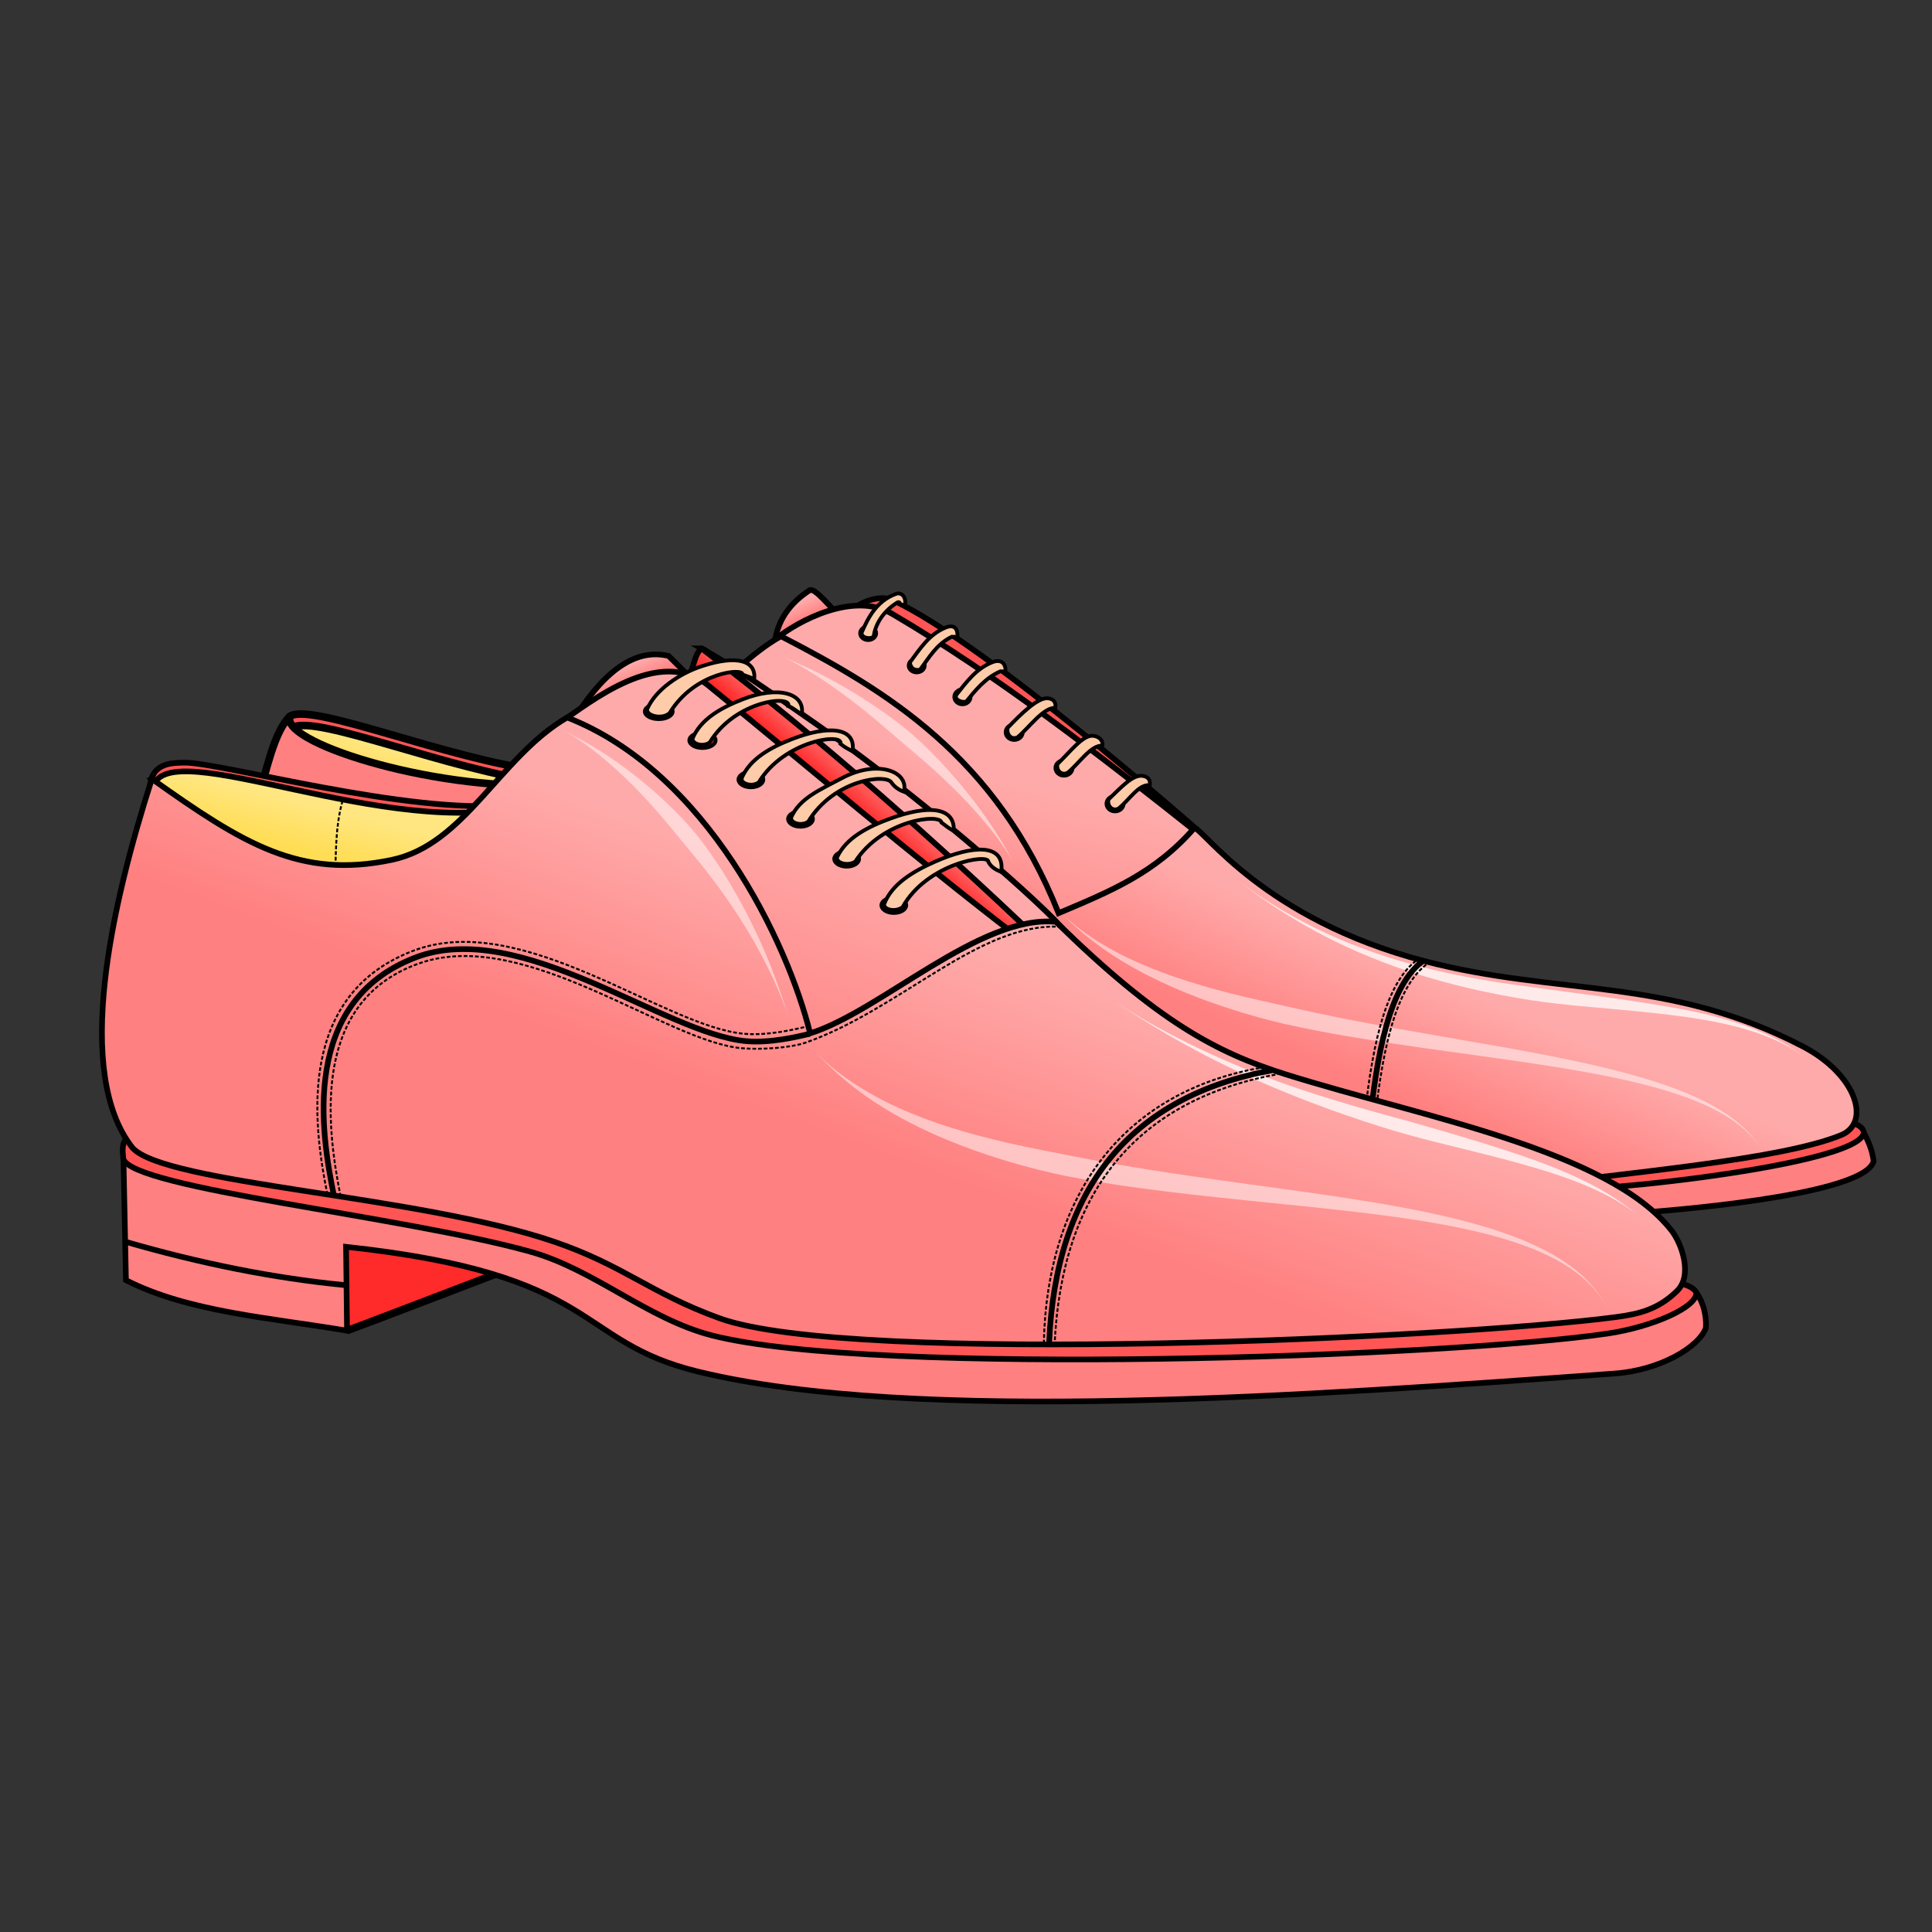 <svg xmlns="http://www.w3.org/2000/svg" xmlns:xlink="http://www.w3.org/1999/xlink" cursor="default" viewBox="0 0 256 256">
    <rect x="0" y="0" width="256" height="256" fill="#333333" stroke="none"/>
    <defs>
        <linearGradient id="innoGrad1">
            <stop offset="0" stop-color="#ff8080"/>
            <stop offset="1" stop-color="#faa"/>
        </linearGradient>
        <linearGradient id="innoGrad2">
            <stop offset="0" stop-color="#ffe680"/>
            <stop offset="1" stop-color="#fd5"/>
        </linearGradient>
        <linearGradient id="innoGrad3">
            <stop offset="0" stop-color="#ff2a2a"/>
            <stop offset="1" stop-color="#f55"/>
        </linearGradient>
        <linearGradient id="linearGradient1199" x1="427.61" x2="429.315" y1="913.466" y2="911.509" gradientTransform="translate(-314.643 -10.357)" gradientUnits="userSpaceOnUse" xlink:href="#innoGrad3"/>
        <linearGradient id="linearGradient1207" x1="354.286" x2="352.857" y1="912.987" y2="918.791" gradientTransform="translate(-314.643 -10.357)" gradientUnits="userSpaceOnUse" xlink:href="#innoGrad2"/>
        <linearGradient id="linearGradient1215" x1="448.571" x2="459.107" y1="965.934" y2="937.719" gradientTransform="translate(-314.643 -10.357)" gradientUnits="userSpaceOnUse" xlink:href="#innoGrad1"/>
        <linearGradient id="linearGradient1223" x1="418.304" x2="431.518" y1="953.166" y2="918.791" gradientTransform="translate(-314.643 -10.357)" gradientUnits="userSpaceOnUse" xlink:href="#innoGrad1"/>
        <linearGradient id="linearGradient1249" x1="371.799" x2="370.473" y1="907.09" y2="912.267" gradientTransform="translate(-314.643 -10.357)" gradientUnits="userSpaceOnUse" xlink:href="#innoGrad2"/>
        <linearGradient id="linearGradient1259" x1="400.855" x2="399.711" y1="896.706" y2="894.057" gradientTransform="translate(-314.643 -10.357)" gradientUnits="userSpaceOnUse" xlink:href="#innoGrad1"/>
        <linearGradient id="linearGradient1342" x1="475.684" x2="482.199" y1="941.527" y2="926.475" gradientTransform="translate(-314.643 -10.357)" gradientUnits="userSpaceOnUse" xlink:href="#innoGrad1"/>
        <linearGradient id="linearGradient1350" x1="448.823" x2="456.021" y1="939.036" y2="912.077" gradientTransform="translate(-314.643 -10.357)" gradientUnits="userSpaceOnUse" xlink:href="#innoGrad1"/>
        <linearGradient id="linearGradient1425" x1="422.181" x2="421.17" y1="888.465" y2="886.318" gradientTransform="translate(-314.643 -10.357)" gradientUnits="userSpaceOnUse" xlink:href="#innoGrad1"/>
    </defs>
    <g transform="translate(0 -796.362)">
        <path fill="#f55" fill-rule="evenodd" stroke="#000" stroke-width=".75" d="M112.083 877.666s3.521-3.05 6.377-1.705c12.392 5.835 40.28 30.431 40.28 30.431z"/>
        <path fill="url(#linearGradient1425)" fill-rule="evenodd" stroke="#000" stroke-width=".75" d="M102.645 881.58c.348-2.981 2.027-5.321 4.64-7.008.623-.402 2.663 2.132 4.293 3.82z"/>
        <path fill="url(#linearGradient1350)" fill-rule="evenodd" stroke="#000" stroke-width=".75" d="M102.893 880.95c2.678-2.179 10.114-6.3 15.277-3.275 14.003 8.206 27.437 18.672 40.976 29.43-4.131 7.357-13.57 9.827-20.546 14.566z"/>
        <path fill="#ff8080" fill-rule="evenodd" stroke="#000" stroke-width=".75" d="M215.119 957.215c11.365-.755 32.189-2.954 33.146-7.008-.192-1.535-.727-2.653-1.386-3.954-13.406-4.157-45.026 3.417-39.904 6.732z"/>
        <path fill="#f55" fill-rule="evenodd" stroke="#000" stroke-width=".75" d="M205.714 953.657c-2.154 1.535 40.912-2.53 41.25-7.232-.12-.972-1.492-1.363-3.393-1.741-5.816.292-48.266 7.03-37.857 8.973z"/>
        <path fill="url(#linearGradient1342)" fill-rule="evenodd" stroke="#000" stroke-width=".75" d="M200.536 953.746c14.522-1.96 35.368-3.667 43.419-6.978 4.011-1.65 2.044-8.052-5.116-11.772-17.817-9.256-32.325-6.633-50.134-11.295-21.251-5.562-29.17-17.428-30.446-17.633-5.256 6.051-11.252 8.438-17.991 11.294-8.304-20.846-22.87-29.493-36.786-36.696-3.93 2.199-7.353 5.916-10.982 9.018 34.368 22.9 55.873 57.898 108.036 64.062z"/>
        <path fill="#fff" d="M140.468 917.158c1.658 1.719 4.13 4.087 8.322 6.621 4.154 2.511 8.874 4.498 13.602 6.062 3.031 1.002 5.8 1.74 7.632 2.157 5.482 1.247 11.725 2.273 21.425 3.626 9.377 1.307 19.085 2.549 26.69 4.517 4.042 1.046 7.223 2.223 9.699 3.588 3.312 1.826 4.952 3.775 5.801 5.444-.845-1.662-2.39-3.689-5.654-5.697-2.44-1.502-5.597-2.847-9.634-4.086-7.586-2.327-17.305-3.958-26.62-5.57-10.173-1.761-15.26-2.744-21.19-4.093-1.771-.403-4.596-1.002-7.598-1.767-4.735-1.208-9.511-2.724-13.801-4.825-4.285-2.098-7.044-4.287-8.674-5.977z" opacity=".5"/>
        <path fill="#fff" d="M163.45 912.607c5.264 4.09 12.036 8.533 21.693 11.942 7.856 2.772 15.566 4.063 19.181 4.555.59.08 1.25.162 1.98.247 4.81.56 12.317.99 18.674 2.007 7.4 1.184 11.625 3.096 14.467 5.301-2.89-2.241-6.809-4.436-14.312-6.11-5.518-1.23-14.652-2.363-18.612-2.908 3.614.497-5.576-.766-1.961-.269-3.556-.483-11.275-1.37-19.13-3.707-4.444-1.322-8.642-2.998-12.64-5.09-3.963-2.073-7.117-4.241-9.34-5.968z" opacity=".75"/>
        <path fill="none" stroke="#000" stroke-dasharray=".5,.25" stroke-width=".25" d="M182.028 946.37c.923-9.585 2.618-19.308 7.322-22.455"/>
        <path fill="none" stroke="#000" stroke-width=".75" d="M181.429 946.023c.922-9.585 2.618-19.308 7.321-22.455"/>
        <path fill="none" stroke="#000" stroke-dasharray=".5,.25" stroke-width=".25" d="M180.676 945.855c.923-9.585 2.618-19.308 7.322-22.455"/>
        <path fill="url(#linearGradient1259)" fill-rule="evenodd" stroke="#000" stroke-width=".75" d="M92.89 887.83c-1.273-1.675-2.792-3.037-4.293-4.545-3.978-.968-8.052 1.362-12.248 7.892z"/>
        <path fill="#f55" fill-rule="evenodd" stroke="#000" d="M38.482 891.224c-5.783 10.032 38.804 17.801 33.192 7.254-12.359-1.51-29.961-8.933-33.192-7.254z"/>
        <path fill="url(#linearGradient1249)" fill-rule="evenodd" stroke="#000" d="M38.83 892.739c-5.784 10.033 38.803 17.802 33.191 7.254-12.358-1.51-29.961-8.932-33.192-7.254z"/>
        <path fill="#ff8080" fill-rule="evenodd" stroke="#000" d="M34.062 902.63c1.281-4.29 2.25-9.362 4.42-11.429-1.87 3.314 18.254 9.869 34.286 9.197-8.097 6.665-20.998 11.11-38.706 2.232z"/>
        <path fill="#f55" fill-rule="evenodd" stroke="#000" stroke-width=".75" d="M19.88 900.425c.327-3.085 3.119-2.963 4.503-3.004 4.518-.136 30.088 7.011 43.19 5.562-15.973 13.735-30.513 14.246-47.693-2.558z"/>
        <path fill="url(#linearGradient1207)" fill-rule="evenodd" stroke="#000" stroke-width=".75" d="M20.317 900.584c1.963-7.115 31.288 7.353 49.393 2.433 0 0-32.315 21.053-32.441 20.043-.126-1.01-16.952-22.476-16.952-22.476z"/>
        <path fill="url(#linearGradient1199)" fill-rule="evenodd" stroke="#000" stroke-width=".75" d="M93.421 882.497c-1.378-1.022-1.691 4.105-2.772 4.828 0 0 42.837 37.25 43.342 36.997.505-.252 5.935-2.651 5.935-2.651-12.7-14.092-28.69-26.353-46.505-39.174z"/>
        <path fill="#faa" fill-rule="evenodd" stroke="#000" stroke-width=".75" d="M92.954 882.275c16.64 12.669 31.612 26.222 44.068 38.007l3.405-1.3c-3.769-4.145-19.384-17.7-32.154-26.596-6.774-4.72-11.04-7.732-15.32-10.111z"/>
        <path fill="url(#linearGradient1223)" fill-rule="evenodd" stroke="#000" stroke-width=".75" d="M74.101 892.184c4.16-2.793 13.233-10.295 19.774-4.977 13.456 10.94 26.386 22.057 40.369 32.822l-28.663 19.824z"/>
        <ellipse cx="121.467" cy="884.555" fill="#ff2a2a" stroke="#000" stroke-linecap="round" stroke-linejoin="round" stroke-width=".397" paint-order="stroke fill markers" rx="1.113" ry=".954"/>
        <path fill="#ff2a2a" fill-rule="evenodd" stroke="#000" stroke-linejoin="bevel" d="M46.183 972.608c.223-.045 22.433-8.55 22.433-8.55l-25.491-5.133c1.02 4.56-.746 11.79 3.058 13.683z"/>
        <path fill="#ff8080" fill-rule="evenodd" stroke="#000" stroke-width=".75" d="M16.34 948.976l.347 17.015c8.273 4.22 19.144 4.977 29.295 6.692l-.127-11.111c34.025 3.67 30.109 12.519 46.657 16.54 28.785 6.998 81.107 3.168 121.407.253 6.126-.443 11.217-3.537 12.122-6.06.097-1.558-.332-3.383-1.262-4.672-69.965-6.968-138.823-12.385-208.44-18.657z"/>
        <path fill="#f55" fill-rule="evenodd" stroke="#000" stroke-width=".75" d="M17.224 946.577c-1.18 1.22-.998 2.094-.884 3.346 1.222 3.912 36.918 7.564 53.885 12.28 8.528 2.37 15.543 8.915 24.118 11.112 21.423 5.487 97.654 2.856 118.693-.253 5.835-.862 11.855-3.459 11.743-5.43-.583-1.054-2.305-1.146-3.788-1.863z"/>
        <path fill="none" stroke="#000" stroke-dasharray=".5,.25" stroke-width=".25" d="M45.389 902.467c-1.079 3.849-.814 7.698-1.059 11.547"/>
        <path fill="url(#linearGradient1215)" fill-rule="evenodd" stroke="#000" stroke-width=".75" d="M20.12 899.567c-5.333 16.673-10.434 38.934-2.549 48.904 4.383 4.797 37.898 6.272 55.886 12.435 9.255 3.17 12.697 6.807 21.896 10.136 17.442 6.31 97.835 2.593 118.68-.148 3.142-.413 5.691-1.024 8.199-3.492 2.091-2.059.6-6.267-.736-7.977-8.353-10.687-33.018-15.02-51.14-20.708-9.142-2.87-16.951-6.993-30.43-20.203-10.058-.989-23.234 11.837-32.578 14.773-2.958-11.99-13.672-34.633-32.198-41.858-8.963 5.226-13.532 16.83-23.227 18.867-12.177 2.558-19.702-2.131-31.804-10.729z"/>
        <path fill="#fff" d="M107.883 935.542c2.093 2.285 5.221 5.376 10.712 8.509 4.392 2.505 9.253 4.434 14.035 5.916 3.427 1.062 6.559 1.812 8.628 2.223 6.204 1.231 13.23 2.141 24.183 3.26 10.578 1.081 21.518 2.062 30.09 4.071 4.555 1.068 8.143 2.35 10.936 3.908 3.738 2.083 5.592 4.42 6.55 6.45-.953-2.02-2.691-4.447-6.374-6.749-2.755-1.72-6.32-3.204-10.88-4.501-8.57-2.437-19.551-3.878-30.065-5.322-11.457-1.573-17.247-2.497-23.904-3.818-2-.397-5.174-.976-8.559-1.759-4.77-1.102-9.666-2.532-14.18-4.578-5.58-2.53-9.113-5.362-11.172-7.61z" opacity=".5"/>
        <path fill="#fff" d="M146.997 928.615c5.172 3.458 11.561 7.398 20.473 11.288 7.871 3.437 15.533 5.82 18.946 6.78.54.152 1.145.316 1.813.493 4.4 1.164 11.185 2.662 16.782 4.421 6.47 2.034 10.111 4.135 12.444 6.187-2.392-2.104-5.674-4.434-12.171-6.963-5.136-2-12.573-4.147-16.596-5.307-.656-.189-1.268-.364-1.8-.513-3.341-.94-11.169-2.916-19.089-5.907-8.827-3.333-15.807-7.14-20.802-10.479z" opacity=".75"/>
        <path fill="none" stroke="#000" stroke-width=".75" d="M44.223 954.678c-1.66-8.133-4.479-25.53 10.777-31.423 13.928-5.38 33.139 10.152 43.929 11.071 3.105.265 6.7-.572 8.413-.997M139.018 974.237c.882-20.342 10.747-32.612 29.486-36.049"/>
        <ellipse cx="118.438" cy="916.313" fill="#ff2a2a" stroke="#000" stroke-linecap="round" stroke-linejoin="round" stroke-width=".5" paint-order="stroke fill markers" rx="1.646" ry="1.022"/>
        <path fill="#fca" fill-rule="evenodd" stroke="#000" stroke-width=".5" d="M117.143 916.201c-.01.745 1.574 1.033 2.455.358 3.215-5.798 11.503-7.158 11.365-5.994.422.774 1.052 1.053 1.7 1.34.576-3.91-3.932-3.51-8.757-1.373-2.984 1.322-5.772 2.994-6.763 5.67z"/>
        <ellipse cx="112.188" cy="910.175" fill="#ff2a2a" stroke="#000" stroke-linecap="round" stroke-linejoin="round" stroke-width=".5" paint-order="stroke fill markers" rx="1.646" ry="1.022"/>
        <path fill="#fca" fill-rule="evenodd" stroke="#000" stroke-width=".5" d="M110.897 910.01c-.06.741 1.501 1.135 2.426.52 3.596-5.568 11.31-6.41 11.426-5.178.623.467 1.042.824 1.628 1.097.176-3.173-3.394-3.45-8.351-1.642-3.067 1.118-5.96 2.6-7.13 5.202z"/>
        <ellipse cx="106.071" cy="904.884" fill="#ff2a2a" stroke="#000" stroke-linecap="round" stroke-linejoin="round" stroke-width=".5" paint-order="stroke fill markers" rx="1.646" ry="1.022"/>
        <path fill="#fca" fill-rule="evenodd" stroke="#000" stroke-width=".5" d="M104.823 904.712c-.055.744 1.408 1.139 2.275.522 3.383-5.592 10.343-6.389 11.032-5.173.386.563.973.967 1.633 1.209.732-2.674-3.48-4.342-8.255-1.772-2.718 1.463-5.59 2.606-6.685 5.214z"/>
        <ellipse cx="99.498" cy="899.661" fill="#ff2a2a" stroke="#000" stroke-linecap="round" stroke-linejoin="round" stroke-width=".5" paint-order="stroke fill markers" rx="1.646" ry="1.022"/>
        <path fill="#fca" fill-rule="evenodd" stroke="#000" stroke-width=".5" d="M98.26 899.511c-.055.744 1.408 1.139 2.275.523 3.383-5.593 11.338-6.626 10.827-5.11.623.5 1.052.698 1.601.972.512-3.258-3.37-3.411-8.018-1.599-2.875 1.121-5.589 2.606-6.684 5.214z"/>
        <ellipse cx="93.08" cy="894.46" fill="#ff2a2a" stroke="#000" stroke-linecap="round" stroke-linejoin="round" stroke-width=".5" paint-order="stroke fill markers" rx="1.741" ry="1.016"/>
        <path fill="#fca" fill-rule="evenodd" stroke="#000" stroke-width=".5" d="M91.765 894.221c-.055.744 1.408 1.139 2.275.522 3.383-5.592 10.927-6.341 10.416-4.826.718.263 1.226.81 1.775 1.083.496-2.8-3.133-3.805-7.781-1.993-2.876 1.121-5.59 2.606-6.685 5.214z"/>
        <ellipse cx="87.287" cy="890.64" fill="#ff2a2a" stroke="#000" stroke-linecap="round" stroke-linejoin="round" stroke-width=".5" paint-order="stroke fill markers" rx="1.847" ry="1.01"/>
        <path fill="#fca" fill-rule="evenodd" stroke="#000" stroke-width=".5" d="M85.738 890.36c-.055.929 2.145 1.357 3.012.455 3.296-5.42 9.832-5.987 9.624-5.078.718.263 1.01.352 1.559.626.296-2.429-2.187-3.28-6.93-1.73-2.933.957-6.17 3.118-7.265 5.726z"/>
        <path fill="none" stroke="#000" stroke-width=".75" d="M45.714 966.648c-9.345-.91-19.105-2.841-29.285-5.804"/>
        <path fill="none" stroke="#000" stroke-dasharray=".5,.25" stroke-width=".25" d="M43.387 954.654c-1.968-9.622-3.994-26.518 11.434-32.336 14.439-5.446 33.235 10.118 43.795 11.026 3.105.267 6.7-.572 8.414-.997"/>
        <path fill="none" stroke="#000" stroke-dasharray=".5,.25" stroke-width=".25" d="M45.132 954.912c-1.943-9.778-3.811-26.038 10.596-30.958 13.874-4.738 32.562 10.468 42.612 11.308 2.565.214 6.466-.063 8.42-.75 12.497-4.392 23.078-15.924 33.695-15.35M139.732 974.684c.883-20.342 10.814-32.545 29.554-35.983M138.31 974.385c.392-19.538 10.412-33.571 29.42-36.652"/>
        <path fill="#fff" d="M74.645 893.134c1.917 1.004 4.835 2.455 8.728 5.403 3.783 2.865 6.932 6.019 8.708 8.17.131.158.271.33.418.516 1.965 2.484 4.68 6.548 7.172 11.618 2.6 5.288 3.923 9.485 4.9 12.552-.925-2.904-2.8-7.277-5.74-12.091-2.96-4.851-5.869-8.359-7.904-10.803l-.413-.497c-1.867-2.26-4.266-5.316-7.8-8.69-3.363-3.213-6.273-5.237-8.07-6.178z" opacity=".5"/>
        <ellipse cx="115.035" cy="880.27" fill="#ff2a2a" stroke="#000" stroke-linecap="round" stroke-linejoin="round" stroke-width=".397" paint-order="stroke fill markers" rx="1.113" ry=".954"/>
        <path fill="#fca" fill-rule="evenodd" stroke="#000" stroke-width=".5" d="M114.18 880.175c-.137.768 1.367.952 1.588.479.196-1.364 1.051-3.165 3.138-4.464.25-.111.357.045.335.212l.67.179c.223-1.067-.438-1.8-1.183-1.53-2.524.918-3.662 3.057-4.548 5.124zM120.558 884.148c.122.702.504 1.098 1.34.96 1.186-1.563 2.208-3.425 4.23-4.375l.747.022c.043-1.033-.368-1.745-1.63-1.217-2.188.917-3.385 2.862-4.687 4.61z"/>
        <ellipse cx="127.528" cy="888.706" fill="#ff2a2a" stroke="#000" stroke-linecap="round" stroke-linejoin="round" stroke-width=".413" paint-order="stroke fill markers" rx="1.121" ry="1.025"/>
        <path fill="#fca" fill-rule="evenodd" stroke="#000" stroke-width=".5" d="M126.733 888.413c-.405.688.882 1.13 1.32.883 1.17-1.438 2.503-3.104 4.495-3.98l.695.015c.043-.951-.5-1.715-1.744-1.228-2.158.844-3.483 2.7-4.766 4.31z"/>
        <ellipse cx="134.386" cy="893.386" fill="#ff2a2a" stroke="#000" stroke-linecap="round" stroke-linejoin="round" stroke-width=".429" paint-order="stroke fill markers" rx="1.169" ry="1.057"/>
        <path fill="#fca" fill-rule="evenodd" stroke="#000" stroke-width=".5" d="M133.533 892.787c-.226.81.455 1.72 1.326 1.246 1.42-1.18 3.441-4 4.976-3.867.137-.858-.35-1.23-1.01-1.279-1.34-.1-3.54 2.084-5.292 3.9z"/>
        <ellipse cx="140.983" cy="898.121" fill="#ff2a2a" stroke="#000" stroke-linecap="round" stroke-linejoin="round" stroke-width=".429" paint-order="stroke fill markers" rx="1.169" ry="1.057"/>
        <path fill="#fca" fill-rule="evenodd" stroke="#000" stroke-width=".5" d="M140.135 897.586c-.227.76.456 1.615 1.33 1.17 1.422-1.108 3.068-3.71 4.607-3.586.137-.805-.597-1.266-1.258-1.312-1.344-.094-2.922 2.024-4.679 3.728z"/>
        <ellipse cx="147.747" cy="902.856" fill="#ff2a2a" stroke="#000" stroke-linecap="round" stroke-linejoin="round" stroke-width=".429" paint-order="stroke fill markers" rx="1.169" ry="1.057"/>
        <path fill="#fca" fill-rule="evenodd" stroke="#000" stroke-width=".5" d="M146.887 902.286c-.222.752.444 1.636 1.297 1.226 1.388-1.051 2.668-3.29 4.17-3.103.134-.8-.343-1.17-.989-1.243-1.311-.148-2.764 1.486-4.478 3.12z"/>
        <path fill="#fff" d="M103.506 883.293c1.808.787 4.451 1.85 8.314 4.083 3.7 2.14 6.932 4.475 8.77 6.044.138.117.284.245.439.382 2.057 1.822 5.03 4.849 7.825 8.451 2.929 3.775 4.48 6.612 5.587 8.642-1.042-1.91-3.062-4.792-6.19-8.128-3.154-3.367-6.177-5.892-8.317-7.7-.155-.13-.3-.254-.434-.368-2.009-1.714-4.497-3.972-8.138-6.619-3.417-2.483-6.213-4.072-7.856-4.787z" opacity=".5"/>
    </g>
</svg>
